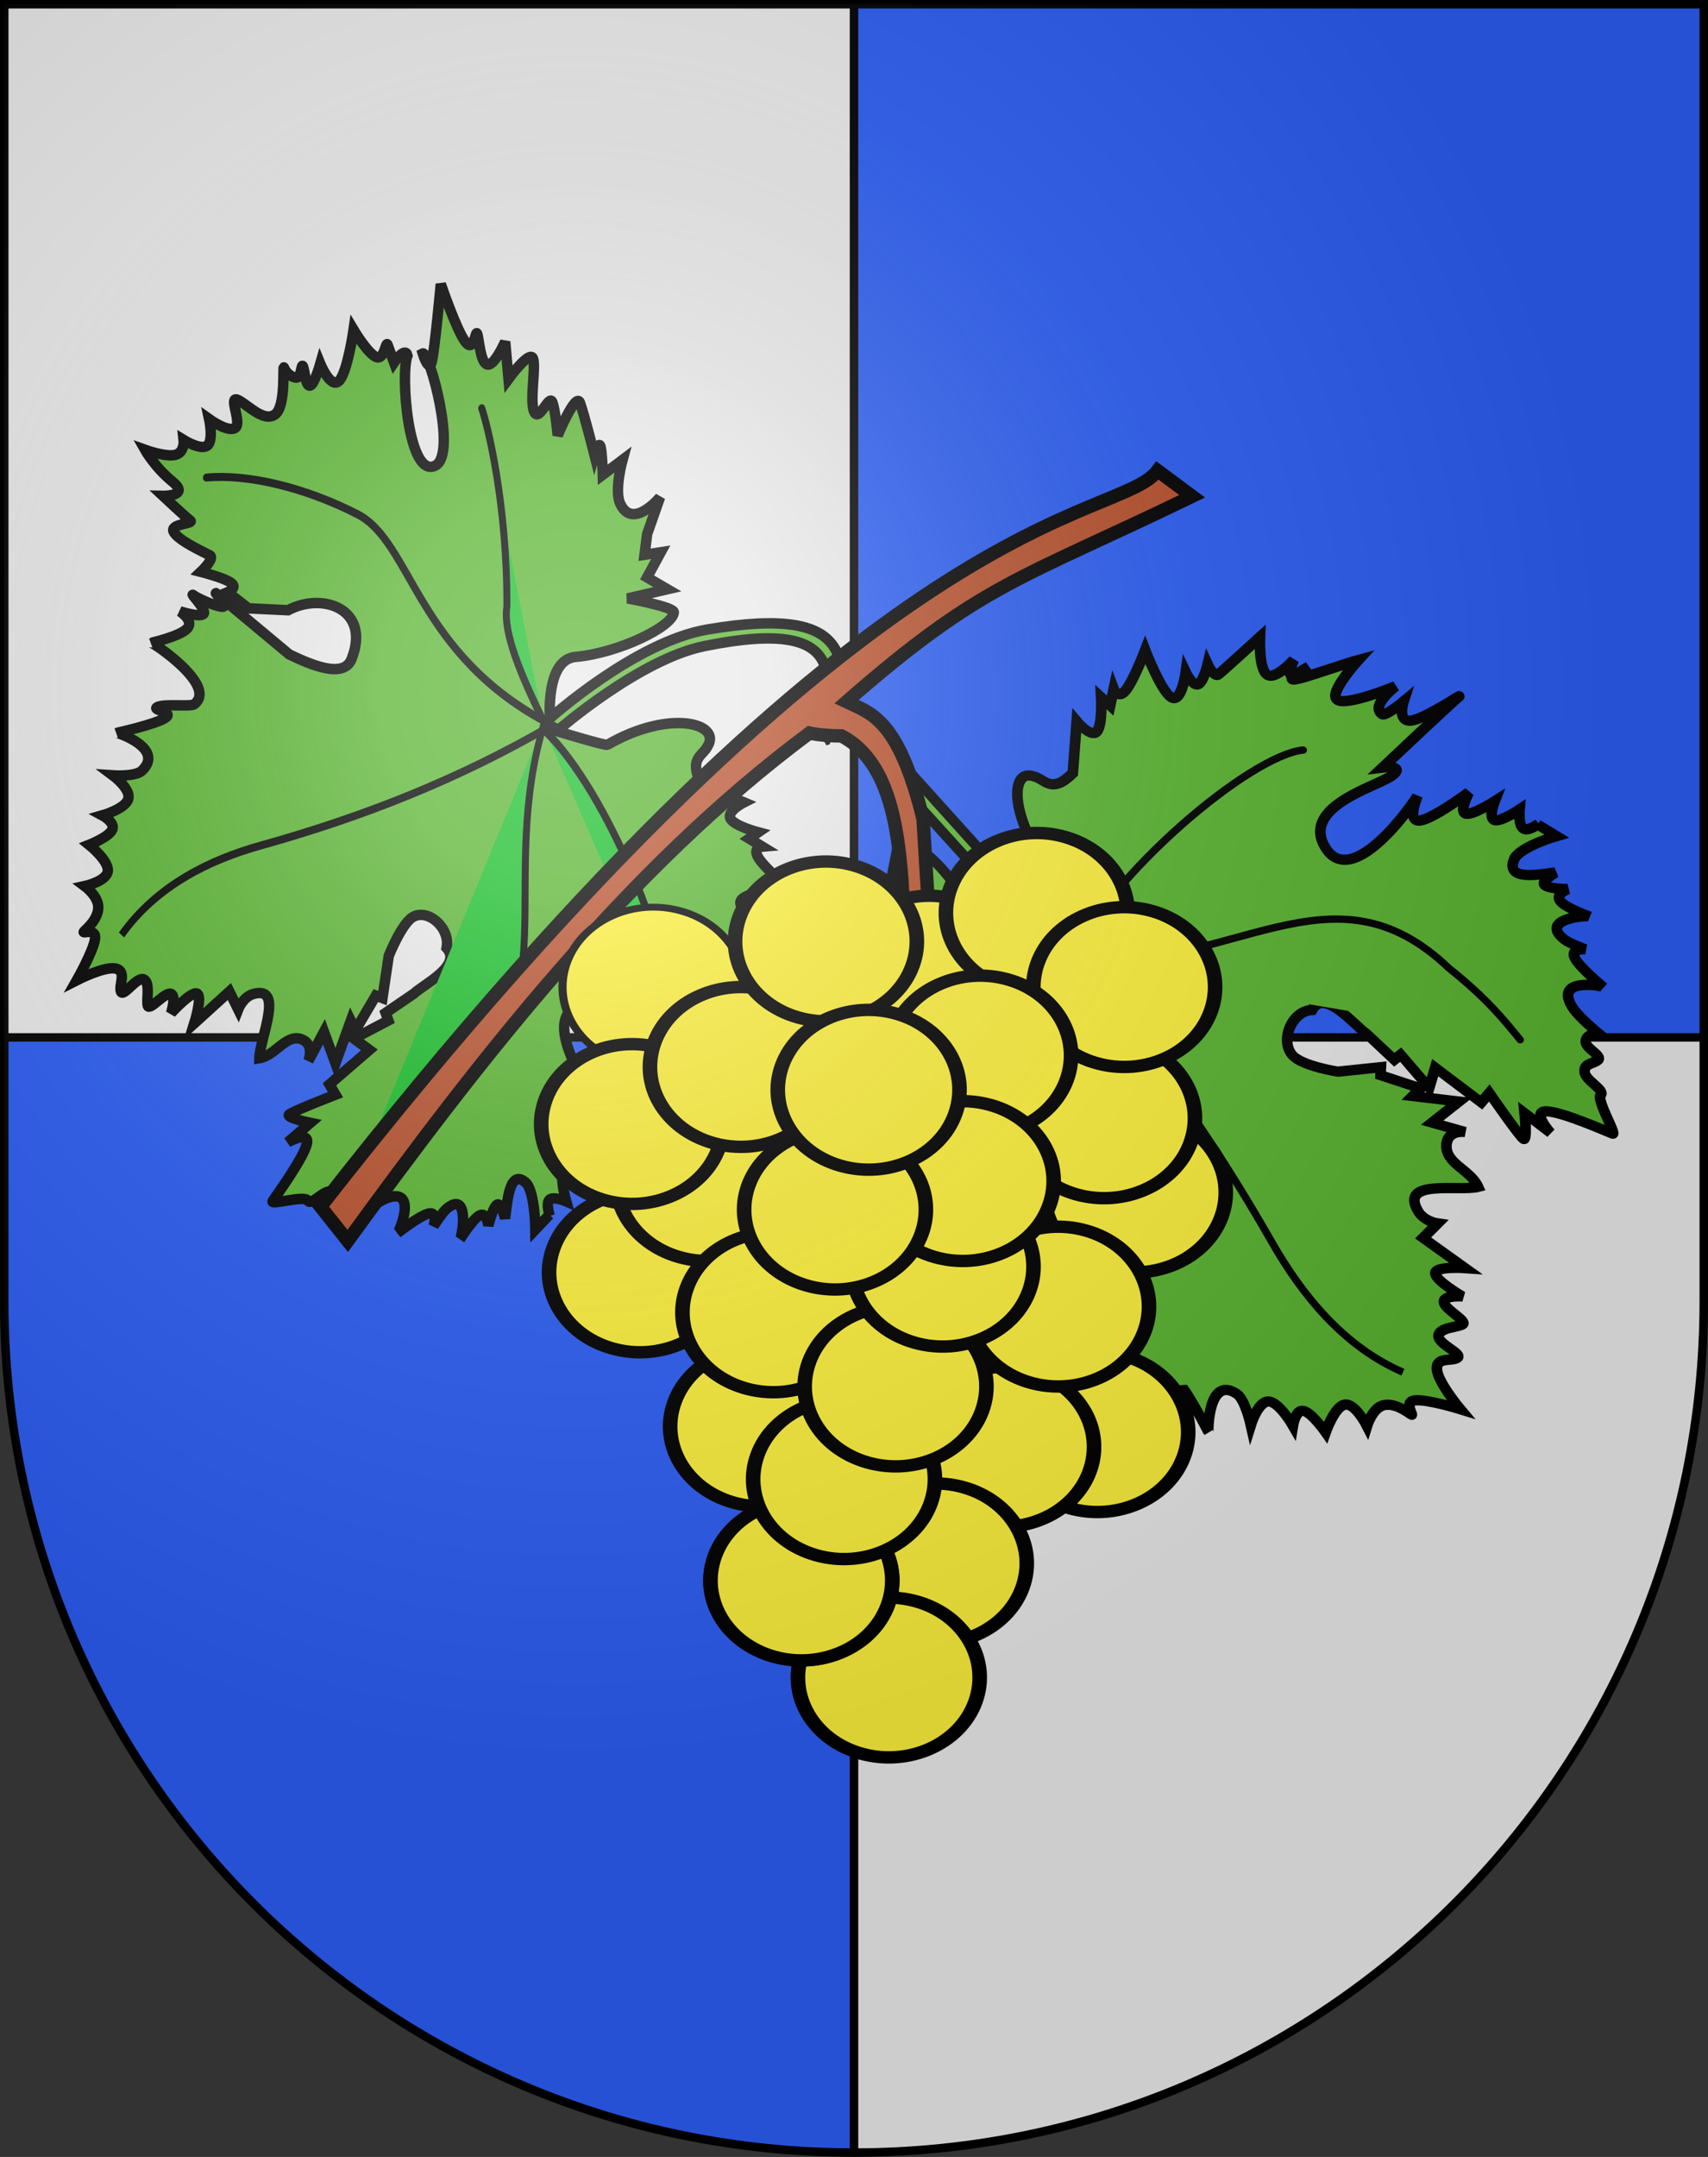 <?xml version="1.0" encoding="UTF-8" standalone="no"?>
<!-- Created with Inkscape (http://www.inkscape.org/) -->

<svg
   xmlns:dc="http://purl.org/dc/elements/1.1/"
   xmlns:cc="http://creativecommons.org/ns#"
   xmlns:rdf="http://www.w3.org/1999/02/22-rdf-syntax-ns#"
   xmlns:svg="http://www.w3.org/2000/svg"
   xmlns="http://www.w3.org/2000/svg"
   xmlns:xlink="http://www.w3.org/1999/xlink"
   xmlns:sodipodi="http://sodipodi.sourceforge.net/DTD/sodipodi-0.dtd"
   xmlns:inkscape="http://www.inkscape.org/namespaces/inkscape"
   width="744.094"
   height="939.331"
   id="svg2"
   version="1.1"
   inkscape:version="0.48.0 r9654"
   sodipodi:docname="coats_echichens2011.svg">
  <rect width="100%" height="100%" fill="#333333" stroke="none"/>
  <defs
     id="defs4">
    <g
       id="s">
      <g
         id="c">
        <path
           id="t"
           d="M 0,0 0,1 0.5,1 0,0 z"
           transform="matrix(0.951,0.309,-0.309,0.951,0,-1)"
           inkscape:connector-curvature="0" />
        <use
           xlink:href="#t"
           transform="scale(-1,1)"
           id="use2144"
           x="0"
           y="0"
           width="810"
           height="540" />
      </g>
      <g
         id="a">
        <use
           xlink:href="#c"
           transform="matrix(0.309,0.951,-0.951,0.309,0,0)"
           id="use2147"
           x="0"
           y="0"
           width="810"
           height="540" />
        <use
           xlink:href="#c"
           transform="matrix(-0.809,0.588,-0.588,-0.809,0,0)"
           id="use2149"
           x="0"
           y="0"
           width="810"
           height="540" />
      </g>
      <use
         xlink:href="#a"
         transform="scale(-1,1)"
         id="use2151"
         x="0"
         y="0"
         width="810"
         height="540" />
    </g>
    <radialGradient
       r="300"
       fy="226.331"
       fx="221.445"
       cy="226.331"
       cx="221.445"
       gradientTransform="matrix(1.353,0,0,1.349,-77.629,-85.747)"
       gradientUnits="userSpaceOnUse"
       id="radialGradient3163"
       xlink:href="#linearGradient2893"
       inkscape:collect="always" />
    <linearGradient
       id="linearGradient2893">
      <stop
         id="stop2895"
         offset="0"
         style="stop-color:white;stop-opacity:0.314;" />
      <stop
         style="stop-color:white;stop-opacity:0.251;"
         offset="0.19"
         id="stop2897" />
      <stop
         id="stop2901"
         offset="0.6"
         style="stop-color:#6b6b6b;stop-opacity:0.125;" />
      <stop
         id="stop2899"
         offset="1"
         style="stop-color:black;stop-opacity:0.125;" />
    </linearGradient>
    <inkscape:perspective
       sodipodi:type="inkscape:persp3d"
       inkscape:vp_x="0 : 396 : 1"
       inkscape:vp_y="0 : 1000 : 0"
       inkscape:vp_z="612 : 396 : 1"
       inkscape:persp3d-origin="306 : 264 : 1"
       id="perspective2503" />
    <linearGradient
       id="linearGradient2955">
      <stop
         id="stop2965"
         offset="0"
         style="stop-color:white;stop-opacity:0;" />
      <stop
         id="stop2959"
         offset="1"
         style="stop-color:black;stop-opacity:0.646;" />
    </linearGradient>
    <linearGradient
       id="linearGradient2893-0">
      <stop
         id="stop2895-9"
         offset="0"
         style="stop-color:#ffffff;stop-opacity:0.314;" />
      <stop
         style="stop-color:#ffffff;stop-opacity:0.251;"
         offset="0.19"
         id="stop2897-4" />
      <stop
         id="stop2901-8"
         offset="0.6"
         style="stop-color:#6b6b6b;stop-opacity:0.125;" />
      <stop
         id="stop2899-8"
         offset="1"
         style="stop-color:#000000;stop-opacity:0.125;" />
    </linearGradient>
    <inkscape:perspective
       id="perspective28"
       inkscape:persp3d-origin="301.5 : 254.33333 : 1"
       inkscape:vp_z="603 : 381.5 : 1"
       inkscape:vp_y="0 : 1000 : 0"
       inkscape:vp_x="0 : 381.5 : 1"
       sodipodi:type="inkscape:persp3d" />
    <radialGradient
       inkscape:collect="always"
       xlink:href="#linearGradient2893"
       id="radialGradient4172"
       gradientUnits="userSpaceOnUse"
       gradientTransform="matrix(1.353,0,0,1.349,-77.629,-85.747)"
       cx="221.445"
       cy="226.331"
       fx="221.445"
       fy="226.331"
       r="300" />
    <linearGradient
       id="linearGradient2893-0-0">
      <stop
         id="stop2895-9-7"
         offset="0"
         style="stop-color:#ffffff;stop-opacity:0.314;" />
      <stop
         style="stop-color:#ffffff;stop-opacity:0.251;"
         offset="0.19"
         id="stop2897-4-2" />
      <stop
         id="stop2901-8-5"
         offset="0.6"
         style="stop-color:#6b6b6b;stop-opacity:0.125;" />
      <stop
         id="stop2899-8-8"
         offset="1"
         style="stop-color:#000000;stop-opacity:0.125;" />
    </linearGradient>
    <radialGradient
       inkscape:collect="always"
       xlink:href="#linearGradient2893-0-0"
       id="radialGradient4794"
       gradientUnits="userSpaceOnUse"
       gradientTransform="matrix(1.215,0,0,1.267,-839.192,-490.489)"
       cx="858.042"
       cy="579.933"
       fx="858.042"
       fy="579.933"
       r="300" />
    <radialGradient
       inkscape:collect="always"
       xlink:href="#linearGradient2893-0"
       id="radialGradient4903"
       gradientUnits="userSpaceOnUse"
       gradientTransform="matrix(1.215,0,0,1.267,-839.192,-490.489)"
       cx="858.042"
       cy="579.933"
       fx="858.042"
       fy="579.933"
       r="300" />
  </defs>
  <sodipodi:namedview
     id="base"
     pagecolor="#ffffff"
     bordercolor="#666666"
     borderopacity="1.0"
     inkscape:pageopacity="0.0"
     inkscape:pageshadow="2"
     inkscape:zoom="0.24748737"
     inkscape:cx="1789.3946"
     inkscape:cy="-302.29604"
     inkscape:document-units="px"
     inkscape:current-layer="layer1"
     showgrid="false"
     inkscape:window-width="1532"
     inkscape:window-height="878"
     inkscape:window-x="60"
     inkscape:window-y="-8"
     inkscape:window-maximized="1"
     units="mm" />
  <g
     inkscape:label="Calque 1"
     inkscape:groupmode="layer"
     id="layer1"
     transform="translate(0,-113.031)">
    <g
       id="g4468"
       transform="matrix(1.234,0,0,1.231,-103.922,-55.101)">
      <g
         id="g4465">
        <path
           style="fill:#eaeaea"
           id="path1899_7_"
           d="m 85.714,138.076 0,458.868 c 0,166.311 134.314,301.132 300,301.132 165.686,0 300,-134.821 300,-301.132 l 0,-458.868 -600,0 z"
           inkscape:connector-curvature="0" />
      </g>
      <g
         id="g4462">
        <path
           style="fill:#2b5df2;fill-opacity:1"
           d="m 385.714,138.076 0,365.5 300,0 0,-365.5 -300,0 z m -300,458.868 c 0,166.311 134.314,301.132 300,301.132 l 0,-394.5 -300,0 0,93.368 z"
           id="path2478"
           inkscape:connector-curvature="0" />
      </g>
    </g>
    <g
       id="g2555"
       transform="matrix(1.234,0,0,1.231,-0.002,113.037)">
      <line
         style="fill:none;stroke:#000000;stroke-width:3"
         x1="1.5"
         y1="367"
         x2="601.5"
         y2="367"
         id="line2494" />
      <line
         style="fill:none;stroke:#000000;stroke-width:3"
         x1="301.5"
         y1="1.5"
         x2="301.5"
         y2="761.5"
         id="line2496" />
    </g>
    <g
       id="layer4-7"
       inkscape:label="Contour final"
       style="display:inline"
       transform="matrix(1.234,0,0,1.231,-0.002,113.037)">
      <path
         inkscape:connector-curvature="0"
         style="fill:none;stroke:#000000;stroke-width:3;stroke-miterlimit:4;stroke-opacity:1;stroke-dasharray:none"
         d="m 1.5,1.5 0,458.868 C 1.5,626.679 135.815,761.5 301.5,761.5 467.185,761.5 601.5,626.679 601.5,460.368 L 601.5,1.5 1.5,1.5 z"
         id="path3239-1" />
    </g>
    <g
       id="g4954">
      <g
         id="g20384-8"
         transform="matrix(-2.536,1.998,-2.186,-2.546,3482.622,-21.513)"
         style="fill:#5ab532;fill-opacity:1;stroke:#000000;stroke-width:1.778;stroke-miterlimit:4;stroke-opacity:1;stroke-dasharray:none"
         inkscape:transform-center-x="14.195097"
         inkscape:transform-center-y="-12.620621">
        <path
           id="path10836-2"
           style="fill:#5ab532;fill-opacity:1;fill-rule:evenodd;stroke:#000000;stroke-width:1.383;stroke-linecap:butt;stroke-linejoin:miter;stroke-miterlimit:4;stroke-opacity:1;stroke-dasharray:none;display:inline"
           d="m 821.35,472.914 -1.106,-43.995 c 0,0 -4.95,5.947 -4.936,6.28 0.413,10.391 -4.741,16.859 -6.634,13.773 -0.93,-1.192 -0.184,-3.244 -4.278,-2.811 l -4.976,4.992 c 0,0 0.046,-2.799 -1.106,-2.681 -1.152,0.118 -3.501,3.154 -3.501,3.154 l -0.184,-1.577 -1.843,1.419 c 0,0 0.553,-1.459 -1.106,-1.104 -1.659,0.355 -5.529,2.523 -5.529,2.523 0,0 2.027,-5.558 1.474,-6.938 -0.553,-1.38 -3.686,1.419 -3.686,1.419 0,0 0.553,-1.971 -0.184,-2.208 -0.737,-0.237 -2.764,1.261 -2.764,1.261 0,0 0.553,-1.892 -0.184,-1.892 -0.737,0 -7.556,0.473 -7.556,0.473 0,0 2.949,-3.154 2.58,-4.415 -0.369,-1.262 -4.054,-0.631 -4.054,-0.631 0,0 1.889,-0.946 1.659,-1.419 -0.23,-0.473 -2.58,-0.473 -2.58,-0.473 0,0 6.081,0.946 0.369,-1.104 -5.713,-2.05 -6.081,-2.208 -6.081,-2.208 0,0 6.081,-0.946 5.713,-2.365 -0.369,-1.419 -7.187,-3.311 -7.187,-3.311 0,0 4.285,0.079 3.87,-1.735 -0.127,-0.554 -3.317,-0.473 -3.317,-0.473 0,0 2.442,-1.537 0.921,-2.523 -1.52,-0.986 -8.109,-1.419 -7.003,-1.419 1.106,0 14.006,-1.104 14.006,-1.104 0,0 -2.588,-1.556 -0.369,-1.577 2.369,-0.022 12.12,4.273 13.263,-1.892 1.279,-6.9 -13.489,-2.51 -14,-2.208 0,0 3.409,-1.735 2.027,-2.681 -1.382,-0.946 -7.556,-1.104 -7.556,-1.104 0,0 2.672,-1.143 2.211,-1.892 -0.461,-0.749 -4.054,-1.104 -4.054,-1.104 0,0 2.119,-1.183 1.659,-1.892 -0.461,-0.71 -3.501,-0.946 -3.501,-0.946 0,0 1.474,-1.459 1.29,-2.208 -0.184,-0.749 -2.027,-0.788 -2.027,-0.788 l 0.184,0 -0.921,-2.681 c 0,0 4.391,1.746 6.234,1.115 3.16,-1.517 -1.027,-3.618 -2.917,-4.742 0,0 2.396,0.315 2.211,-0.473 -0.184,-0.788 -2.027,-2.208 -2.027,-2.208 0,0 1.797,0.512 1.843,-0.631 0.046,-1.143 -1.659,-3.942 -1.659,-3.942 0.23,0.491 5.471,3.819 4.607,-0.315 -0.162,-0.776 -1.29,-2.681 -1.29,-2.681 0,0 1.474,1.34 1.843,0 0.369,-1.34 -0.369,-5.361 -0.369,-5.361 0.064,0.437 4.38,5.148 4.976,0.315 0.174,-1.414 -0.369,-4.415 -0.369,-4.415 0,0 1.428,0.71 2.027,0 0.599,-0.71 -0.553,-2.838 0.369,-2.838 0.921,0 1.705,0.788 2.396,-0.158 0.691,-0.946 -0.553,-3.469 0.369,-3.627 0.921,-0.158 1.843,-5.519 2.211,-4.888 0.369,0.631 3.225,6.308 4.791,7.569 1.566,1.261 1.474,-2.523 1.474,-2.523 l 0.921,4.1 c 0,0 2.211,-3.154 2.396,-2.523 0.184,0.631 -0.553,7.411 -0.553,7.411 l 1.659,-0.315 1.659,7.254 2.396,-1.577 0,5.677 1.106,0 0.553,4.888 c 0.505,1.757 0.297,8.14 3.501,6.803 2.211,1.582 6.158,-0.618 5.973,-3.165 -0.137,-1.895 -3.209,-5.215 -3.209,-5.215 l -4.791,-2.996 0.737,-0.788 -2.949,-4.573 1.474,-0.158 -4.239,-4.258 4.607,0 -2.58,-3.627 c 0,0 1.498,1.643 2.949,0.315 1.981,-1.813 -0.184,-4.534 0.553,-6.938 2.396,1.03 7.371,7.208 8.293,2.365 0.297,-1.561 -0.921,-2.838 -0.921,-2.838 l 2.764,-0.315 -1.659,-6.465 c 0,0 2.81,2.562 3.501,1.892 0.691,-0.67 -0.737,-4.573 -0.737,-4.573 0,0 1.797,1.656 2.396,0.946 0.599,-0.71 -0.737,-3.784 0,-3.784 0.737,0 2.626,1.537 3.501,0.788 0.875,-0.749 -0.921,-3.784 0,-3.784 0.921,0 2.073,1.853 3.133,0.473 1.06,-1.38 1.106,-5.992 1.106,-5.992 0,0 2.488,3.706 3.87,4.573 1.382,0.867 1.474,-1.735 1.659,-1.104 0.184,0.631 0.645,2.562 2.027,3.154 1.382,0.591 3.501,-0.788 3.501,-0.788 0,0 -0.829,3.272 0.369,3.942 1.198,0.67 4.423,-1.262 4.423,-1.262 0,0 -0.323,3.114 0.369,3.942 0.691,0.828 2.396,-0.631 2.396,-0.631 0,0 -0.691,3.548 0.369,4.415 1.06,0.867 3.87,-0.946 3.87,-0.946 0,0 -1.644,3.037 -1.29,4.258 1.244,4.29 6.266,-1.466 6.266,-1.577 0,0 -1.428,5.677 -1.29,7.411 0.138,1.735 1.889,-1.656 1.843,-0.473 -0.046,1.183 -2.139,4.561 -2.027,5.204 0.737,4.221 10.32,-2.666 10.32,-2.838 0,0 -1.06,4.297 -0.553,5.677 0.507,1.38 2.58,-0.158 2.58,-0.158 0,0 -2.119,2.484 -1.843,3.154 0.276,0.67 3.686,-0.946 2.949,-0.473 -0.737,0.473 -2.903,2.602 -3.317,3.469 -0.415,0.867 3.501,-0.946 1.659,0 l -11.794,6.781 c -2.484,2.295 -6.585,6.233 -4.607,8.369 4.849,5.235 10.132,-0.533 10.11,-6.307 l 2.79,-5.373 3.317,-2.05 c 0,0 -0.138,1.616 0.921,0.946 1.06,-0.67 3.317,-3.627 3.317,-3.627 0,0 0.737,2.681 1.474,2.05 0.737,-0.631 3.778,-3.548 5.16,-3.784 1.382,-0.237 -0.369,3.311 0.369,2.838 0.737,-0.473 4.791,-2.523 4.791,-2.523 0,0 -1.843,3.784 1.106,2.05 2.949,-1.735 5.713,-2.208 5.713,-2.208 0,0 -2.258,2.484 -2.58,3.942 -0.323,1.459 1.29,1.892 1.29,1.892 0,0 -2.442,1.853 -2.211,2.996 0.23,1.143 3.133,1.577 3.133,1.577 0,0 -2.903,1.932 -2.764,3.154 0.138,1.222 4.423,0.631 3.317,1.735 -1.106,1.104 -4.469,2.405 -4.239,4.415 0.23,2.011 5.897,3.627 5.16,3.627 -0.737,0 -1.751,0.591 -2.027,1.262 -0.276,0.67 1.659,1.419 0.921,1.419 -0.737,0 -2.58,-0.631 -2.764,0 -0.184,0.631 2.027,2.523 2.027,2.523 0,0 -3.824,0.158 -3.317,1.735 0.507,1.577 5.344,4.573 5.344,4.573 0,0 -3.778,0.749 -4.791,1.735 -1.014,0.986 1.474,2.208 0.737,2.208 -0.737,0 -2.58,0 -2.58,0 0,0 1.29,2.365 0,2.208 -1.797,-1.926 -15.23,-6.109 -15.343,-1.719 -0.095,3.701 14.606,4.962 14.606,3.926 0,0 -2.764,-0.158 -1.659,0.788 1.106,0.946 9.03,5.204 9.03,5.204 0,0 -6.542,-0.158 -8.661,0.473 -2.119,0.631 0.921,2.05 0.184,2.05 -0.737,0 -3.732,-1.025 -4.423,-0.158 -0.691,0.867 1.659,3.627 1.659,3.627 l -4.791,-1.419 c 0,0 2.211,4.415 0.921,4.415 -1.29,0 -4.976,-2.641 -6.634,-2.523 -1.659,0.118 1.29,2.996 0,2.996 -1.29,0 -4.423,-0.946 -4.423,-0.946 0,0 4.239,4.731 2.58,4.731 -1.659,0 -7.371,-0.631 -7.371,-0.631 0,0 1.474,1.261 0.737,1.261 -0.737,0 -3.686,-1.104 -3.686,-1.104 l 0.553,3.469 c 0,0 -3.166,-2.663 -5.16,-2.523 -4.198,0.295 -1.843,5.834 -1.843,5.834 l -3.686,-3.627 -2.396,-1.419 -0.737,2.365 -2.211,-3.154 -2.764,2.208 1.437,-5.954 c 0,0 -4.041,6.012 -4.697,5.683 -1.687,-0.845 -1.435,-9.678 0.864,-15.813 1.619,-4.322 -5.897,-6.623 -5.897,-6.623 l 1.29,44.783 -2.211,-0.473 z"
           sodipodi:nodetypes="ccscccscccscscscscscscscscscsscsscscscscscccccscscscscscssssssccsccccccccsccccccccscscccscssssscssscscscscscssscscsssccscccscssscscscscssssssscscssccscscsssccssscscsccscccccccssccc"
           inkscape:connector-curvature="0" />
        <g
           style="fill:#5ab532;fill-opacity:1;stroke:#000000;stroke-width:1.778;stroke-linecap:round;stroke-miterlimit:4;stroke-opacity:1;stroke-dasharray:none"
           id="g19493-6">
          <path
             style="fill:#5ab532;fill-opacity:1;fill-rule:evenodd;stroke:#000000;stroke-width:0.988;stroke-linecap:round;stroke-linejoin:miter;stroke-miterlimit:4;stroke-opacity:1;stroke-dasharray:none"
             d="m 823.5,359 -0.25,-0.5 c 3.823,7.391 3.537,16.009 2,23.75 -3.095,15.594 -4.637,30.587 -4,46.25 17.365,-15.279 31.48,-10.058 38.5,-16.25 6.708,-5.916 12.041,-13.09 14.25,-19"
             id="path18600-7"
             sodipodi:nodetypes="ccscsc"
             inkscape:connector-curvature="0" />
          <path
             style="fill:#5ab532;fill-opacity:1;fill-rule:evenodd;stroke:#000000;stroke-width:0.988;stroke-linecap:round;stroke-linejoin:miter;stroke-miterlimit:4;stroke-opacity:1;stroke-dasharray:none"
             d="M 822.25,427.75 C 805.49,412.691 785.198,417.046 783,396 c -1.205,-6.077 -1.095,-9.523 -1,-13"
             id="path18602-5"
             sodipodi:nodetypes="ccc"
             inkscape:connector-curvature="0" />
          <path
             style="fill:#5ab532;fill-opacity:1;fill-rule:evenodd;stroke:#000000;stroke-width:0.988;stroke-linecap:round;stroke-linejoin:miter;stroke-miterlimit:4;stroke-opacity:1;stroke-dasharray:none"
             d="m 821,427.25 c -11.489,5.633 -36.334,6.472 -42.25,2.75"
             id="path18604-8"
             sodipodi:nodetypes="cc"
             inkscape:connector-curvature="0" />
          <path
             style="fill:#5ab532;fill-opacity:1;fill-rule:evenodd;stroke:#000000;stroke-width:1.778;stroke-linecap:round;stroke-linejoin:miter;stroke-miterlimit:4;stroke-opacity:1;stroke-dasharray:none"
             d="m 822.5,427.5 c 6.914,-0.748 13.286,-1.135 16.25,0.75 12.541,5.209 23.661,6.477 26,6.5"
             id="path18606-6"
             sodipodi:nodetypes="ccc"
             inkscape:connector-curvature="0" />
        </g>
      </g>
      <path
         inkscape:connector-curvature="0"
         sodipodi:nodetypes="cscscccscccscscscscscscscscscsscsscscscscscccccscscscscscssssssccsccccccccsccccccccscscccscssssscssscscscscscssscscsssccscccscssscscscscssssssscscssccscscsssccssscscsccscccccccsscscc"
         d="m 359.302,435.473 c -0.34,-22.943 15.764,-54.923 -52.516,-41.05 -28.394,5.769 -64.144,37.009 -64.144,37.009 0,0 21.113,6.452 21.981,5.949 27.067,-15.668 49.779,-9.332 43.661,0.586 -2.146,4.422 -8.389,5.055 -2.807,16.625 l 18.612,7.856 c 0,0 -7.461,3.752 -5.9,7.012 1.562,3.26 12.146,6.028 12.146,6.028 l -3.976,2.739 5.755,3.507 c 0,0 -4.462,0.383 -1.724,4.821 2.737,4.438 12.674,12.931 12.674,12.931 0,0 -16.916,1.697 -19.97,5.258 -3.054,3.561 7.753,8.986 7.753,8.986 0,0 -5.818,1.095 -5.646,3.615 0.173,2.52 6.337,6.465 6.337,6.465 0,0 -5.61,0.986 -4.811,3.177 0.799,2.192 9.443,21.806 9.443,21.806 0,0 -11.547,-4.384 -14.488,-1.535 -2.941,2.849 2.725,12.93 2.725,12.93 0,0 -4.553,-4.301 -5.556,-2.959 -1.003,1.342 1.544,8.328 1.544,8.328 0,0 -4.087,-19.395 -3.322,0.438 0.765,19.833 0.747,21.148 0.747,21.148 0,0 -9.097,-16.765 -12.456,-13.698 -3.358,3.068 -0.978,25.969 -0.978,25.969 0,0 -4.436,-12.848 -8.788,-9.095 -1.329,1.146 2.343,10.519 2.343,10.519 0,0 -6.718,-5.123 -7.68,0.766 -0.962,5.889 5.032,26.079 3.833,22.791 -1.199,-3.287 -18.105,-40.105 -18.105,-40.105 0,0 -1.315,9.855 -3.776,3.287 -2.628,-7.013 -1.824,-41.971 -19.388,-36.802 -19.657,5.785 7.975,43.592 9.33,44.691 0,0 -8.289,-7.726 -9.296,-2.302 -1.007,5.424 5.268,23.997 5.268,23.997 0,0 -5.924,-6.356 -7.408,-3.945 -1.484,2.41 1.472,13.587 1.472,13.587 0,0 -5.429,-4.657 -6.808,-2.302 -1.38,2.356 1.29,11.724 1.29,11.724 0,0 -5.46,-2.356 -7.244,-0.768 -1.784,1.589 0.11,7.122 0.11,7.122 l -0.2,-0.548 -6.099,6.464 c 0,0 -0.137,-15.481 -3.805,-20.083 -7.441,-7.286 -8.467,8.079 -9.394,15.261 0,0 -1.762,-7.561 -3.65,-5.917 -1.888,1.643 -3.648,9.094 -3.648,9.094 0,0 -0.591,-6.054 -3.668,-4.602 -3.077,1.452 -8.641,10.409 -8.641,10.409 1.052,-1.366 4.182,-21.573 -5.829,-13.259 -1.879,1.561 -5.7,7.56 -5.7,7.56 0,0 1.951,-6.246 -1.998,-5.479 -3.949,0.767 -13.797,8.546 -13.797,8.546 1.089,-0.798 8.883,-20.175 -4.558,-15.231 -3.933,1.447 -11.292,7.231 -11.292,7.231 0,0 0.331,-5.232 -2.197,-6.027 -2.528,-0.795 -6.917,5.588 -7.915,2.848 -0.999,-2.739 0.24,-6.164 -3.014,-6.903 -3.254,-0.74 -8.587,6.464 -10.003,3.944 -1.416,-2.52 -16.612,2.19 -15.341,0.218 1.271,-1.972 13.206,-18.352 14.848,-24.762 1.642,-6.41 -8.279,-0.877 -8.279,-0.877 l 9.857,-8.436 c 0,0 -10.748,-2.192 -9.278,-3.617 1.47,-1.424 20.224,-8.655 20.224,-8.655 l -2.633,-4.493 17.409,-15.01 -6.772,-4.931 15.031,-7.888 -1.199,-3.287 12.345,-8.436 c 4.104,-3.942 21.231,-12.195 14.218,-19.863 1.792,-8.773 -8.312,-17.448 -14.856,-13.361 -4.87,3.041 -10.33,16.787 -10.33,16.787 l -2.739,18.408 -2.887,-1.096 -8.912,15.12 -2.016,-4.164 -6.679,18.517 -4.994,-13.697 -6.807,12.71 c 0,0 2.726,-6.737 -2.361,-9.204 -6.949,-3.37 -11.805,6.847 -18.971,7.997 0.13,-8.553 11.096,-31.931 -2.726,-27.941 -4.455,1.286 -6.517,6.683 -6.517,6.683 l -3.831,-7.78 -15.321,13.915 c 0,0 3.739,-11.916 1.215,-13.039 -2.524,-1.123 -11.31,8.546 -11.31,8.546 0,0 2.436,-7.643 -0.092,-8.437 -2.528,-0.795 -9.222,7.45 -10.021,5.259 -0.799,-2.191 1.224,-9.944 -1.708,-11.505 -2.932,-1.562 -9.022,7.998 -10.021,5.259 -0.999,-2.739 2.659,-8.738 -2.143,-9.971 -4.802,-1.233 -17.065,5.039 -17.065,5.039 0,0 7.115,-12.546 7.914,-17.86 0.798,-5.314 -6.191,-1.973 -4.721,-3.397 1.47,-1.424 6.086,-5.478 6.153,-10.409 0.068,-4.931 -5.883,-9.314 -5.883,-9.314 0,0 9.563,-2.081 10.039,-6.574 0.476,-4.492 -8.135,-11.396 -8.135,-11.396 0,0 8.596,-3.369 10.039,-6.574 1.443,-3.205 -4.267,-6.246 -4.267,-6.246 0,0 10.144,-2.875 11.292,-7.231 1.148,-4.355 -6.7,-10.191 -6.7,-10.191 0,0 9.823,0.668 12.672,-2.081 10.011,-9.659 -10.673,-16.592 -10.967,-16.437 0,0 16.58,-3.642 21.023,-6.463 4.443,-2.821 -6.432,-3.315 -3.25,-4.821 3.182,-1.506 14.395,0.023 15.976,-1.204 10.378,-8.057 -18.247,-26.976 -18.702,-26.737 0,0 12.527,-2.82 15.631,-6.244 3.104,-3.424 -3.214,-7.451 -3.214,-7.451 0,0 8.874,2.85 10.349,1.097 1.475,-1.753 -6.5,-9.643 -4.449,-8.109 2.052,1.534 10.036,5.014 12.782,5.041 2.746,0.028 -6.301,-9.095 -1.798,-4.931 l 30.739,25.643 c 8.769,4.195 23.643,10.918 27.153,2.069 8.605,-21.69 -12.395,-29.382 -27.661,-21.294 l -17.25,-0.828 -9.024,-7.013 c 0,0 4.43,-1.835 1.506,-4.054 -2.923,-2.219 -13.199,-4.822 -13.199,-4.822 0,0 6.299,-5.916 3.83,-7.232 -2.469,-1.315 -13.49,-6.301 -15.614,-10.082 -2.125,-3.78 9.168,-3.506 7.116,-5.04 -2.052,-1.534 -11.874,-10.739 -11.874,-10.739 0,0 12.019,0.22 4.229,-6.136 -7.789,-6.356 -12.038,-13.917 -12.038,-13.917 0,0 9.023,3.261 13.235,2.193 4.212,-1.068 3.612,-6.464 3.612,-6.464 0,0 7.553,4.685 10.33,2.411 2.777,-2.273 0.779,-11.505 0.779,-11.505 0,0 8.261,5.945 11.347,3.836 3.086,-2.109 -3.124,-14.026 0.997,-12.272 4.121,1.753 11.212,9.945 16.286,6.466 5.074,-3.479 3.211,-22.572 4.01,-20.38 0.799,2.192 3.464,4.383 5.538,4.274 2.074,-0.109 1.96,-6.903 2.759,-4.712 0.799,2.192 1.126,8.547 2.996,8.218 1.87,-0.329 4.483,-9.533 4.483,-9.533 0,0 4.563,11.149 8.189,7.452 3.626,-3.698 6.316,-22.243 6.316,-22.243 0,0 6.079,10.191 9.787,11.835 3.708,1.644 4.247,-7.451 5.047,-5.259 0.799,2.191 2.797,7.67 2.797,7.67 0,0 4.865,-7.122 5.846,-3.068 -3.151,8.017 0.332,53.767 12.08,48.002 9.903,-4.859 -2.694,-50.317 -5.436,-48.878 0,0 2.579,8.437 3.886,3.836 1.307,-4.602 3.99,-34.077 3.99,-34.077 0,0 6.674,19.669 10.641,25.093 3.967,5.424 4.429,-5.588 5.228,-3.396 0.799,2.192 1.331,12.519 4.377,13.368 3.046,0.85 7.806,-9.97 7.806,-9.97 l 1.436,16.217 c 0,0 9.294,-12.71 10.692,-8.874 1.398,3.835 -1.6,18.463 0.511,23.23 2.111,4.767 6.535,-7.998 7.933,-4.163 1.398,3.835 2.289,14.464 2.289,14.464 0,0 7.932,-19.175 9.73,-14.244 1.798,4.931 6.32,22.792 6.32,22.792 0,0 1.742,-6.136 2.541,-3.944 0.799,2.191 1.072,12.491 1.072,12.491 l 8.587,-6.464 c 0,0 -3.619,13.114 -1.087,18.846 5.331,12.071 17.447,-2.628 17.447,-2.628 l -5.608,15.997 -1.161,9.094 7.062,-1.095 -5.954,10.957 8.842,5.151 -17.323,4 c 0,0 20.299,3.66 20.14,6.066 -0.409,6.191 -24.071,17.714 -42.809,19.406 -13.198,1.192 -11.144,26.735 -11.144,26.735 0,0 37.195,-33.369 68.616,-38.682 66.413,-11.231 58.469,14.77 59.485,41.08 l -8.408,7.232 z"
         style="fill:#5ab532;fill-opacity:1;fill-rule:evenodd;stroke:#000000;stroke-width:4.55;stroke-linecap:butt;stroke-linejoin:miter;stroke-miterlimit:4;stroke-opacity:1;stroke-dasharray:none;display:inline"
         id="path21323-2" />
      <g
         transform="matrix(-1.084,-2.973,2.648,-1.39,-3.973,3466.021)"
         id="g21325-4"
         style="fill:#18be29;fill-opacity:1;stroke:#000000;stroke-width:1.91;stroke-linecap:round;stroke-miterlimit:4;stroke-opacity:1;stroke-dasharray:none">
        <path
           inkscape:connector-curvature="0"
           sodipodi:nodetypes="ccscsc"
           id="path21327-3"
           d="m 823.5,359 -0.25,-0.5 c 3.823,7.391 3.537,16.009 2,23.75 -3.095,15.594 -4.637,30.587 -4,46.25 17.365,-15.279 31.48,-10.058 38.5,-16.25 6.708,-5.916 12.041,-13.09 14.25,-19"
           style="fill:none;stroke:#000000;stroke-width:1.061;stroke-linecap:round;stroke-linejoin:miter;stroke-miterlimit:4;stroke-opacity:1;stroke-dasharray:none" />
        <path
           inkscape:connector-curvature="0"
           sodipodi:nodetypes="ccc"
           id="path21329-5"
           d="M 822.25,427.75 C 805.49,412.691 785.198,417.046 783,396 c -1.205,-6.077 -1.095,-9.523 -1,-13"
           style="fill:#18be29;fill-opacity:1;fill-rule:evenodd;stroke:#000000;stroke-width:1.061;stroke-linecap:round;stroke-linejoin:miter;stroke-miterlimit:4;stroke-opacity:1;stroke-dasharray:none" />
        <path
           inkscape:connector-curvature="0"
           sodipodi:nodetypes="cc"
           id="path21331-6"
           d="m 821,427.25 c -11.489,5.633 -36.334,6.472 -42.25,2.75"
           style="fill:#18be29;fill-opacity:1;fill-rule:evenodd;stroke:#000000;stroke-width:1.061;stroke-linecap:round;stroke-linejoin:miter;stroke-miterlimit:4;stroke-opacity:1;stroke-dasharray:none" />
        <path
           inkscape:connector-curvature="0"
           sodipodi:nodetypes="ccc"
           id="path21333-6"
           d="m 822.5,427.5 c 6.914,-0.748 13.286,-1.135 16.25,0.75 12.541,5.209 23.661,6.477 26,6.5"
           style="fill:#18be29;fill-opacity:1;fill-rule:evenodd;stroke:#000000;stroke-width:1.061;stroke-linecap:round;stroke-linejoin:miter;stroke-miterlimit:4;stroke-opacity:1;stroke-dasharray:none" />
      </g>
      <path
         style="fill:#b7502c;fill-opacity:1;fill-rule:evenodd;stroke:#000000;stroke-width:5.85;stroke-linecap:butt;stroke-linejoin:miter;stroke-miterlimit:4;stroke-opacity:1;stroke-dasharray:none"
         d="m 366.618,433.519 c -8.605,0 -13.983,-1.242 -13.983,-1.242 -79.883,59.392 -143.764,142.277 -201.145,221.163 l -11.832,-14.91 C 384.531,325.126 486.824,341.147 504.3,317.967 l 15.059,11.182 c -75.436,36.528 -91.358,37.698 -150.59,89.459 10.756,5.138 22.589,7.436 33.345,50.942 l 4.303,69.579 -10.756,0 c -4.186,-33.266 2.006,-89.224 -29.042,-105.611 z"
         id="path11555-2"
         sodipodi:nodetypes="ccccccccccc"
         inkscape:connector-curvature="0" />
      <g
         id="g5461-6"
         transform="matrix(3.255,0,0,2.384,-314.68,182.618)"
         style="fill:#fcef3c;fill-opacity:1;stroke:#000000;stroke-width:2.1;stroke-miterlimit:4;stroke-opacity:1;stroke-dasharray:none">
        <path
           transform="matrix(0.637,0,0,0.737,-254.555,-239.409)"
           sodipodi:open="true"
           sodipodi:end="8.1662395"
           sodipodi:start="1.884771"
           d="m 783.942,599.635 c -10.029,-3.377 -15.519,-14.546 -12.262,-24.946 3.256,-10.4 14.026,-16.093 24.055,-12.716 10.029,3.377 15.519,14.546 12.262,24.946 -3.253,10.387 -14.002,16.082 -24.024,12.727"
           sodipodi:ry="19.79899"
           sodipodi:rx="19.091883"
           sodipodi:cy="580.80402"
           sodipodi:cx="789.83826"
           id="path11535-4"
           style="fill:#fcef3c;fill-opacity:1;fill-rule:evenodd;stroke:#000000;stroke-width:3.066;stroke-linecap:round;stroke-linejoin:round;stroke-miterlimit:4;stroke-opacity:1;stroke-dasharray:none;stroke-dashoffset:0"
           sodipodi:type="arc" />
        <path
           transform="matrix(0.637,0,0,0.737,-258.683,-252.96)"
           sodipodi:open="true"
           sodipodi:end="8.1662395"
           sodipodi:start="1.884771"
           d="m 783.942,599.635 c -10.029,-3.377 -15.519,-14.546 -12.262,-24.946 3.256,-10.4 14.026,-16.093 24.055,-12.716 10.029,3.377 15.519,14.546 12.262,24.946 -3.253,10.387 -14.002,16.082 -24.024,12.727"
           sodipodi:ry="19.79899"
           sodipodi:rx="19.091883"
           sodipodi:cy="580.80402"
           sodipodi:cx="789.83826"
           id="path11505-9"
           style="fill:#fcef3c;fill-opacity:1;fill-rule:evenodd;stroke:#000000;stroke-width:3.066;stroke-linecap:round;stroke-linejoin:round;stroke-miterlimit:4;stroke-opacity:1;stroke-dasharray:none;stroke-dashoffset:0"
           sodipodi:type="arc" />
        <path
           transform="matrix(0.637,0,0,0.737,-282.09,-279.018)"
           sodipodi:open="true"
           sodipodi:end="8.1662395"
           sodipodi:start="1.884771"
           d="m 783.942,599.635 c -10.029,-3.377 -15.519,-14.546 -12.262,-24.946 3.256,-10.4 14.026,-16.093 24.055,-12.716 10.029,3.377 15.519,14.546 12.262,24.946 -3.253,10.387 -14.002,16.082 -24.024,12.727"
           sodipodi:ry="19.79899"
           sodipodi:rx="19.091883"
           sodipodi:cy="580.80402"
           sodipodi:cx="789.83826"
           id="path11507-2"
           style="fill:#fcef3c;fill-opacity:1;fill-rule:evenodd;stroke:#000000;stroke-width:3.066;stroke-linecap:round;stroke-linejoin:round;stroke-miterlimit:4;stroke-opacity:1;stroke-dasharray:none;stroke-dashoffset:0"
           sodipodi:type="arc" />
        <path
           transform="matrix(0.637,0,0,0.737,-319,-276.934)"
           sodipodi:open="true"
           sodipodi:end="8.1662395"
           sodipodi:start="1.884771"
           d="m 783.942,599.635 c -10.029,-3.377 -15.519,-14.546 -12.262,-24.946 3.256,-10.4 14.026,-16.093 24.055,-12.716 10.029,3.377 15.519,14.546 12.262,24.946 -3.253,10.387 -14.002,16.082 -24.024,12.727"
           sodipodi:ry="19.79899"
           sodipodi:rx="19.091883"
           sodipodi:cy="580.80402"
           sodipodi:cx="789.83826"
           id="path11509-4"
           style="fill:#fcef3c;fill-opacity:1;fill-rule:evenodd;stroke:#000000;stroke-width:1.703;stroke-linecap:round;stroke-linejoin:round;stroke-miterlimit:4;stroke-opacity:1;stroke-dasharray:none;stroke-dashoffset:0"
           sodipodi:type="arc" />
        <path
           transform="matrix(0.637,0,0,0.737,-267.686,-290.484)"
           sodipodi:open="true"
           sodipodi:end="8.1662395"
           sodipodi:start="1.884771"
           d="m 783.942,599.635 c -10.029,-3.377 -15.519,-14.546 -12.262,-24.946 3.256,-10.4 14.026,-16.093 24.055,-12.716 10.029,3.377 15.519,14.546 12.262,24.946 -3.253,10.387 -14.002,16.082 -24.024,12.727"
           sodipodi:ry="19.79899"
           sodipodi:rx="19.091883"
           sodipodi:cy="580.80402"
           sodipodi:cx="789.83826"
           id="path11513-2"
           style="fill:#fcef3c;fill-opacity:1;fill-rule:evenodd;stroke:#000000;stroke-width:3.066;stroke-linecap:round;stroke-linejoin:round;stroke-miterlimit:4;stroke-opacity:1;stroke-dasharray:none;stroke-dashoffset:0"
           sodipodi:type="arc" />
        <path
           transform="matrix(0.637,0,0,0.737,-255.983,-276.934)"
           sodipodi:open="true"
           sodipodi:end="8.1662395"
           sodipodi:start="1.884771"
           d="m 783.942,599.635 c -10.029,-3.377 -15.519,-14.546 -12.262,-24.946 3.256,-10.4 14.026,-16.093 24.055,-12.716 10.029,3.377 15.519,14.546 12.262,24.946 -3.253,10.387 -14.002,16.082 -24.024,12.727"
           sodipodi:ry="19.79899"
           sodipodi:rx="19.091883"
           sodipodi:cy="580.80402"
           sodipodi:cx="789.83826"
           id="path11515-9"
           style="fill:#fcef3c;fill-opacity:1;fill-rule:evenodd;stroke:#000000;stroke-width:3.066;stroke-linecap:round;stroke-linejoin:round;stroke-miterlimit:4;stroke-opacity:1;stroke-dasharray:none;stroke-dashoffset:0"
           sodipodi:type="arc" />
        <path
           transform="matrix(0.637,0,0,0.737,-320.801,-224.817)"
           sodipodi:open="true"
           sodipodi:end="8.1662395"
           sodipodi:start="1.884771"
           d="m 783.942,599.635 c -10.029,-3.377 -15.519,-14.546 -12.262,-24.946 3.256,-10.4 14.026,-16.093 24.055,-12.716 10.029,3.377 15.519,14.546 12.262,24.946 -3.253,10.387 -14.002,16.082 -24.024,12.727"
           sodipodi:ry="19.79899"
           sodipodi:rx="19.091883"
           sodipodi:cy="580.80402"
           sodipodi:cx="789.83826"
           id="path11523-6"
           style="fill:#fcef3c;fill-opacity:1;fill-rule:evenodd;stroke:#000000;stroke-width:3.066;stroke-linecap:round;stroke-linejoin:round;stroke-miterlimit:4;stroke-opacity:1;stroke-dasharray:none;stroke-dashoffset:0"
           sodipodi:type="arc" />
        <path
           transform="matrix(0.637,0,0,0.737,-311.798,-241.494)"
           sodipodi:open="true"
           sodipodi:end="8.1662395"
           sodipodi:start="1.884771"
           d="m 783.942,599.635 c -10.029,-3.377 -15.519,-14.546 -12.262,-24.946 3.256,-10.4 14.026,-16.093 24.055,-12.716 10.029,3.377 15.519,14.546 12.262,24.946 -3.253,10.387 -14.002,16.082 -24.024,12.727"
           sodipodi:ry="19.79899"
           sodipodi:rx="19.091883"
           sodipodi:cy="580.80402"
           sodipodi:cx="789.83826"
           id="path11519-6"
           style="fill:#fcef3c;fill-opacity:1;fill-rule:evenodd;stroke:#000000;stroke-width:3.066;stroke-linecap:round;stroke-linejoin:round;stroke-miterlimit:4;stroke-opacity:1;stroke-dasharray:none;stroke-dashoffset:0"
           sodipodi:type="arc" />
        <path
           transform="matrix(0.637,0,0,0.737,-321.855,-251.917)"
           sodipodi:open="true"
           sodipodi:end="8.1662395"
           sodipodi:start="1.884771"
           d="m 783.942,599.635 c -10.029,-3.377 -15.519,-14.546 -12.262,-24.946 3.256,-10.4 14.026,-16.093 24.055,-12.716 10.029,3.377 15.519,14.546 12.262,24.946 -3.253,10.387 -14.002,16.082 -24.024,12.727"
           sodipodi:ry="19.79899"
           sodipodi:rx="19.091883"
           sodipodi:cy="580.80402"
           sodipodi:cx="789.83826"
           id="path11521-2"
           style="fill:#fcef3c;fill-opacity:1;fill-rule:evenodd;stroke:#000000;stroke-width:3.066;stroke-linecap:round;stroke-linejoin:round;stroke-miterlimit:4;stroke-opacity:1;stroke-dasharray:none;stroke-dashoffset:0"
           sodipodi:type="arc" />
        <path
           transform="matrix(0.637,0,0,0.737,-275.261,-264.426)"
           sodipodi:open="true"
           sodipodi:end="8.1662395"
           sodipodi:start="1.884771"
           d="m 783.942,599.635 c -10.029,-3.377 -15.519,-14.546 -12.262,-24.946 3.256,-10.4 14.026,-16.093 24.055,-12.716 10.029,3.377 15.519,14.546 12.262,24.946 -3.253,10.387 -14.002,16.082 -24.024,12.727"
           sodipodi:ry="19.79899"
           sodipodi:rx="19.091883"
           sodipodi:cy="580.80402"
           sodipodi:cx="789.83826"
           id="path11531-2"
           style="fill:#fcef3c;fill-opacity:1;fill-rule:evenodd;stroke:#000000;stroke-width:3.066;stroke-linecap:round;stroke-linejoin:round;stroke-miterlimit:4;stroke-opacity:1;stroke-dasharray:none;stroke-dashoffset:0"
           sodipodi:type="arc" />
        <path
           transform="matrix(0.637,0,0,0.737,-307.297,-262.341)"
           sodipodi:open="true"
           sodipodi:end="8.1662395"
           sodipodi:start="1.884771"
           d="m 783.942,599.635 c -10.029,-3.377 -15.519,-14.546 -12.262,-24.946 3.256,-10.4 14.026,-16.093 24.055,-12.716 10.029,3.377 15.519,14.546 12.262,24.946 -3.253,10.387 -14.002,16.082 -24.024,12.727"
           sodipodi:ry="19.79899"
           sodipodi:rx="19.091883"
           sodipodi:cy="580.80402"
           sodipodi:cx="789.83826"
           id="path11533-5"
           style="fill:#fcef3c;fill-opacity:1;fill-rule:evenodd;stroke:#000000;stroke-width:3.066;stroke-linecap:round;stroke-linejoin:round;stroke-miterlimit:4;stroke-opacity:1;stroke-dasharray:none;stroke-dashoffset:0"
           sodipodi:type="arc" />
        <path
           transform="matrix(0.637,0,0,0.737,-295.903,-285.272)"
           sodipodi:open="true"
           sodipodi:end="8.1662395"
           sodipodi:start="1.884771"
           d="m 783.942,599.635 c -10.029,-3.377 -15.519,-14.546 -12.262,-24.946 3.256,-10.4 14.026,-16.093 24.055,-12.716 10.029,3.377 15.519,14.546 12.262,24.946 -3.253,10.387 -14.002,16.082 -24.024,12.727"
           sodipodi:ry="19.79899"
           sodipodi:rx="19.091883"
           sodipodi:cy="580.80402"
           sodipodi:cx="789.83826"
           id="path11511-6"
           style="fill:#fcef3c;fill-opacity:1;fill-rule:evenodd;stroke:#000000;stroke-width:3.066;stroke-linecap:round;stroke-linejoin:round;stroke-miterlimit:4;stroke-opacity:1;stroke-dasharray:none;stroke-dashoffset:0"
           sodipodi:type="arc" />
        <path
           transform="matrix(0.637,0,0,0.737,-259.584,-195.631)"
           sodipodi:open="true"
           sodipodi:end="8.1662395"
           sodipodi:start="1.884771"
           d="m 783.942,599.635 c -10.029,-3.377 -15.519,-14.546 -12.262,-24.946 3.256,-10.4 14.026,-16.093 24.055,-12.716 10.029,3.377 15.519,14.546 12.262,24.946 -3.253,10.387 -14.002,16.082 -24.024,12.727"
           sodipodi:ry="19.79899"
           sodipodi:rx="19.091883"
           sodipodi:cy="580.80402"
           sodipodi:cx="789.83826"
           id="path11543-5"
           style="fill:#fcef3c;fill-opacity:1;fill-rule:evenodd;stroke:#000000;stroke-width:3.066;stroke-linecap:round;stroke-linejoin:round;stroke-miterlimit:4;stroke-opacity:1;stroke-dasharray:none;stroke-dashoffset:0"
           sodipodi:type="arc" />
        <path
           transform="matrix(0.637,0,0,0.737,-272.187,-192.936)"
           sodipodi:open="true"
           sodipodi:end="8.1662395"
           sodipodi:start="1.884771"
           d="m 783.942,599.635 c -10.029,-3.377 -15.519,-14.546 -12.262,-24.946 3.256,-10.4 14.026,-16.093 24.055,-12.716 10.029,3.377 15.519,14.546 12.262,24.946 -3.253,10.387 -14.002,16.082 -24.024,12.727"
           sodipodi:ry="19.79899"
           sodipodi:rx="19.091883"
           sodipodi:cy="580.80402"
           sodipodi:cx="789.83826"
           id="path11541-2"
           style="fill:#fcef3c;fill-opacity:1;fill-rule:evenodd;stroke:#000000;stroke-width:3.066;stroke-linecap:round;stroke-linejoin:round;stroke-miterlimit:4;stroke-opacity:1;stroke-dasharray:none;stroke-dashoffset:0"
           sodipodi:type="arc" />
        <path
           transform="matrix(0.637,0,0,0.737,-264.831,-218.563)"
           sodipodi:open="true"
           sodipodi:end="8.1662395"
           sodipodi:start="1.884771"
           d="m 783.942,599.635 c -10.029,-3.377 -15.519,-14.546 -12.262,-24.946 3.256,-10.4 14.026,-16.093 24.055,-12.716 10.029,3.377 15.519,14.546 12.262,24.946 -3.253,10.387 -14.002,16.082 -24.024,12.727"
           sodipodi:ry="19.79899"
           sodipodi:rx="19.091883"
           sodipodi:cy="580.80402"
           sodipodi:cx="789.83826"
           id="path11537-9"
           style="fill:#fcef3c;fill-opacity:1;fill-rule:evenodd;stroke:#000000;stroke-width:3.066;stroke-linecap:round;stroke-linejoin:round;stroke-miterlimit:4;stroke-opacity:1;stroke-dasharray:none;stroke-dashoffset:0"
           sodipodi:type="arc" />
        <path
           transform="matrix(0.637,0,0,0.737,-304.596,-196.673)"
           sodipodi:open="true"
           sodipodi:end="8.1662395"
           sodipodi:start="1.884771"
           d="m 783.942,599.635 c -10.029,-3.377 -15.519,-14.546 -12.262,-24.946 3.256,-10.4 14.026,-16.093 24.055,-12.716 10.029,3.377 15.519,14.546 12.262,24.946 -3.253,10.387 -14.002,16.082 -24.024,12.727"
           sodipodi:ry="19.79899"
           sodipodi:rx="19.091883"
           sodipodi:cy="580.80402"
           sodipodi:cx="789.83826"
           id="path11547-5"
           style="fill:#fcef3c;fill-opacity:1;fill-rule:evenodd;stroke:#000000;stroke-width:3.066;stroke-linecap:round;stroke-linejoin:round;stroke-miterlimit:4;stroke-opacity:1;stroke-dasharray:none;stroke-dashoffset:0"
           sodipodi:type="arc" />
        <path
           transform="matrix(0.637,0,0,0.737,-302.95,-217.52)"
           sodipodi:open="true"
           sodipodi:end="8.1662395"
           sodipodi:start="1.884771"
           d="m 783.942,599.635 c -10.029,-3.377 -15.519,-14.546 -12.262,-24.946 3.256,-10.4 14.026,-16.093 24.055,-12.716 10.029,3.377 15.519,14.546 12.262,24.946 -3.253,10.387 -14.002,16.082 -24.024,12.727"
           sodipodi:ry="19.79899"
           sodipodi:rx="19.091883"
           sodipodi:cy="580.80402"
           sodipodi:cx="789.83826"
           id="path11525-7"
           style="fill:#fcef3c;fill-opacity:1;fill-rule:evenodd;stroke:#000000;stroke-width:3.066;stroke-linecap:round;stroke-linejoin:round;stroke-miterlimit:4;stroke-opacity:1;stroke-dasharray:none;stroke-dashoffset:0"
           sodipodi:type="arc" />
        <path
           transform="matrix(0.637,0,0,0.737,-281.19,-171.657)"
           sodipodi:open="true"
           sodipodi:end="8.1662395"
           sodipodi:start="1.884771"
           d="m 783.942,599.635 c -10.029,-3.377 -15.519,-14.546 -12.262,-24.946 3.256,-10.4 14.026,-16.093 24.055,-12.716 10.029,3.377 15.519,14.546 12.262,24.946 -3.253,10.387 -14.002,16.082 -24.024,12.727"
           sodipodi:ry="19.79899"
           sodipodi:rx="19.091883"
           sodipodi:cy="580.80402"
           sodipodi:cx="789.83826"
           id="path11549-4"
           style="fill:#fcef3c;fill-opacity:1;fill-rule:evenodd;stroke:#000000;stroke-width:3.066;stroke-linecap:round;stroke-linejoin:round;stroke-miterlimit:4;stroke-opacity:1;stroke-dasharray:none;stroke-dashoffset:0"
           sodipodi:type="arc" />
        <path
           transform="matrix(0.637,0,0,0.737,-287.491,-150.81)"
           sodipodi:open="true"
           sodipodi:end="8.1662395"
           sodipodi:start="1.884771"
           d="m 783.942,599.635 c -10.029,-3.377 -15.519,-14.546 -12.262,-24.946 3.256,-10.4 14.026,-16.093 24.055,-12.716 10.029,3.377 15.519,14.546 12.262,24.946 -3.253,10.387 -14.002,16.082 -24.024,12.727"
           sodipodi:ry="19.79899"
           sodipodi:rx="19.091883"
           sodipodi:cy="580.80402"
           sodipodi:cx="789.83826"
           id="path11551-4"
           style="fill:#fcef3c;fill-opacity:1;fill-rule:evenodd;stroke:#000000;stroke-width:3.066;stroke-linecap:round;stroke-linejoin:round;stroke-miterlimit:4;stroke-opacity:1;stroke-dasharray:none;stroke-dashoffset:0"
           sodipodi:type="arc" />
        <path
           transform="matrix(0.637,0,0,0.737,-299.195,-168.53)"
           sodipodi:open="true"
           sodipodi:end="8.1662395"
           sodipodi:start="1.884771"
           d="m 783.942,599.635 c -10.029,-3.377 -15.519,-14.546 -12.262,-24.946 3.256,-10.4 14.026,-16.093 24.055,-12.716 10.029,3.377 15.519,14.546 12.262,24.946 -3.253,10.387 -14.002,16.082 -24.024,12.727"
           sodipodi:ry="19.79899"
           sodipodi:rx="19.091883"
           sodipodi:cy="580.80402"
           sodipodi:cx="789.83826"
           id="path11553-3"
           style="fill:#fcef3c;fill-opacity:1;fill-rule:evenodd;stroke:#000000;stroke-width:3.066;stroke-linecap:round;stroke-linejoin:round;stroke-miterlimit:4;stroke-opacity:1;stroke-dasharray:none;stroke-dashoffset:0"
           sodipodi:type="arc" />
        <path
           sodipodi:type="arc"
           style="fill:#fcef3c;fill-opacity:1;fill-rule:evenodd;stroke:#000000;stroke-width:3.066;stroke-linecap:round;stroke-linejoin:round;stroke-miterlimit:4;stroke-opacity:1;stroke-dasharray:none;stroke-dashoffset:0"
           id="path11503-4"
           sodipodi:cx="789.83826"
           sodipodi:cy="580.80402"
           sodipodi:rx="19.091883"
           sodipodi:ry="19.79899"
           d="m 783.942,599.635 c -10.029,-3.377 -15.519,-14.546 -12.262,-24.946 3.256,-10.4 14.026,-16.093 24.055,-12.716 10.029,3.377 15.519,14.546 12.262,24.946 -3.253,10.387 -14.002,16.082 -24.024,12.727"
           sodipodi:start="1.884771"
           sodipodi:end="8.1662395"
           sodipodi:open="true"
           transform="matrix(0.637,0,0,0.737,-299.195,-168.53)" />
        <path
           transform="matrix(0.637,0,0,0.737,-293.484,-187.039)"
           sodipodi:open="true"
           sodipodi:end="8.1662395"
           sodipodi:start="1.884771"
           d="m 783.942,599.635 c -10.029,-3.377 -15.519,-14.546 -12.262,-24.946 3.256,-10.4 14.026,-16.093 24.055,-12.716 10.029,3.377 15.519,14.546 12.262,24.946 -3.253,10.387 -14.002,16.082 -24.024,12.727"
           sodipodi:ry="19.79899"
           sodipodi:rx="19.091883"
           sodipodi:cy="580.80402"
           sodipodi:cx="789.83826"
           id="path11545-9"
           style="fill:#fcef3c;fill-opacity:1;fill-rule:evenodd;stroke:#000000;stroke-width:3.066;stroke-linecap:round;stroke-linejoin:round;stroke-miterlimit:4;stroke-opacity:1;stroke-dasharray:none;stroke-dashoffset:0"
           sodipodi:type="arc" />
        <path
           transform="matrix(0.637,0,0,0.737,-286.591,-203.97)"
           sodipodi:open="true"
           sodipodi:end="8.1662395"
           sodipodi:start="1.884771"
           d="m 783.942,599.635 c -10.029,-3.377 -15.519,-14.546 -12.262,-24.946 3.256,-10.4 14.026,-16.093 24.055,-12.716 10.029,3.377 15.519,14.546 12.262,24.946 -3.253,10.387 -14.002,16.082 -24.024,12.727"
           sodipodi:ry="19.79899"
           sodipodi:rx="19.091883"
           sodipodi:cy="580.80402"
           sodipodi:cx="789.83826"
           id="path11539-2"
           style="fill:#fcef3c;fill-opacity:1;fill-rule:evenodd;stroke:#000000;stroke-width:3.066;stroke-linecap:round;stroke-linejoin:round;stroke-miterlimit:4;stroke-opacity:1;stroke-dasharray:none;stroke-dashoffset:0"
           sodipodi:type="arc" />
        <path
           transform="matrix(0.637,0,0,0.737,-280.289,-225.859)"
           sodipodi:open="true"
           sodipodi:end="8.1662395"
           sodipodi:start="1.884771"
           d="m 783.942,599.635 c -10.029,-3.377 -15.519,-14.546 -12.262,-24.946 3.256,-10.4 14.026,-16.093 24.055,-12.716 10.029,3.377 15.519,14.546 12.262,24.946 -3.253,10.387 -14.002,16.082 -24.024,12.727"
           sodipodi:ry="19.79899"
           sodipodi:rx="19.091883"
           sodipodi:cy="580.80402"
           sodipodi:cx="789.83826"
           id="path11527-1"
           style="fill:#fcef3c;fill-opacity:1;fill-rule:evenodd;stroke:#000000;stroke-width:3.066;stroke-linecap:round;stroke-linejoin:round;stroke-miterlimit:4;stroke-opacity:1;stroke-dasharray:none;stroke-dashoffset:0"
           sodipodi:type="arc" />
        <path
           transform="matrix(0.637,0,0,0.737,-277.589,-241.494)"
           sodipodi:open="true"
           sodipodi:end="8.1662395"
           sodipodi:start="1.884771"
           d="m 783.942,599.635 c -10.029,-3.377 -15.519,-14.546 -12.262,-24.946 3.256,-10.4 14.026,-16.093 24.055,-12.716 10.029,3.377 15.519,14.546 12.262,24.946 -3.253,10.387 -14.002,16.082 -24.024,12.727"
           sodipodi:ry="19.79899"
           sodipodi:rx="19.091883"
           sodipodi:cy="580.80402"
           sodipodi:cx="789.83826"
           id="path11529-3"
           style="fill:#fcef3c;fill-opacity:1;fill-rule:evenodd;stroke:#000000;stroke-width:3.066;stroke-linecap:round;stroke-linejoin:round;stroke-miterlimit:4;stroke-opacity:1;stroke-dasharray:none;stroke-dashoffset:0"
           sodipodi:type="arc" />
        <path
           transform="matrix(0.637,0,0,0.737,-294.693,-236.282)"
           sodipodi:open="true"
           sodipodi:end="8.1662395"
           sodipodi:start="1.884771"
           d="m 783.942,599.635 c -10.029,-3.377 -15.519,-14.546 -12.262,-24.946 3.256,-10.4 14.026,-16.093 24.055,-12.716 10.029,3.377 15.519,14.546 12.262,24.946 -3.253,10.387 -14.002,16.082 -24.024,12.727"
           sodipodi:ry="19.79899"
           sodipodi:rx="19.091883"
           sodipodi:cy="580.80402"
           sodipodi:cx="789.83826"
           id="path11501-3"
           style="fill:#fcef3c;fill-opacity:1;fill-rule:evenodd;stroke:#000000;stroke-width:3.066;stroke-linecap:round;stroke-linejoin:round;stroke-miterlimit:4;stroke-opacity:1;stroke-dasharray:none;stroke-dashoffset:0"
           sodipodi:type="arc" />
        <path
           transform="matrix(0.637,0,0,0.737,-290.192,-258.171)"
           sodipodi:open="true"
           sodipodi:end="8.1662395"
           sodipodi:start="1.884771"
           d="m 783.942,599.635 c -10.029,-3.377 -15.519,-14.546 -12.262,-24.946 3.256,-10.4 14.026,-16.093 24.055,-12.716 10.029,3.377 15.519,14.546 12.262,24.946 -3.253,10.387 -14.002,16.082 -24.024,12.727"
           sodipodi:ry="19.79899"
           sodipodi:rx="19.091883"
           sodipodi:cy="580.80402"
           sodipodi:cx="789.83826"
           id="path11517-7"
           style="fill:#fcef3c;fill-opacity:1;fill-rule:evenodd;stroke:#000000;stroke-width:3.066;stroke-linecap:round;stroke-linejoin:round;stroke-miterlimit:4;stroke-opacity:1;stroke-dasharray:none;stroke-dashoffset:0"
           sodipodi:type="arc" />
      </g>
    </g>
    <g
       id="layer3-1"
       inkscape:label="Reflet final"
       style="display:inline"
       transform="matrix(1.234,0,0,1.231,-0.001,113.038)">
      <path
         inkscape:connector-curvature="0"
         style="fill:url(#radialGradient4903);fill-opacity:1"
         d="m 1.5,1.5 0,458.868 C 1.5,626.679 135.815,761.5 301.5,761.5 467.185,761.5 601.5,626.679 601.5,460.368 L 601.5,1.5 1.5,1.5 z"
         id="path2346" />
    </g>
  </g>
</svg>
